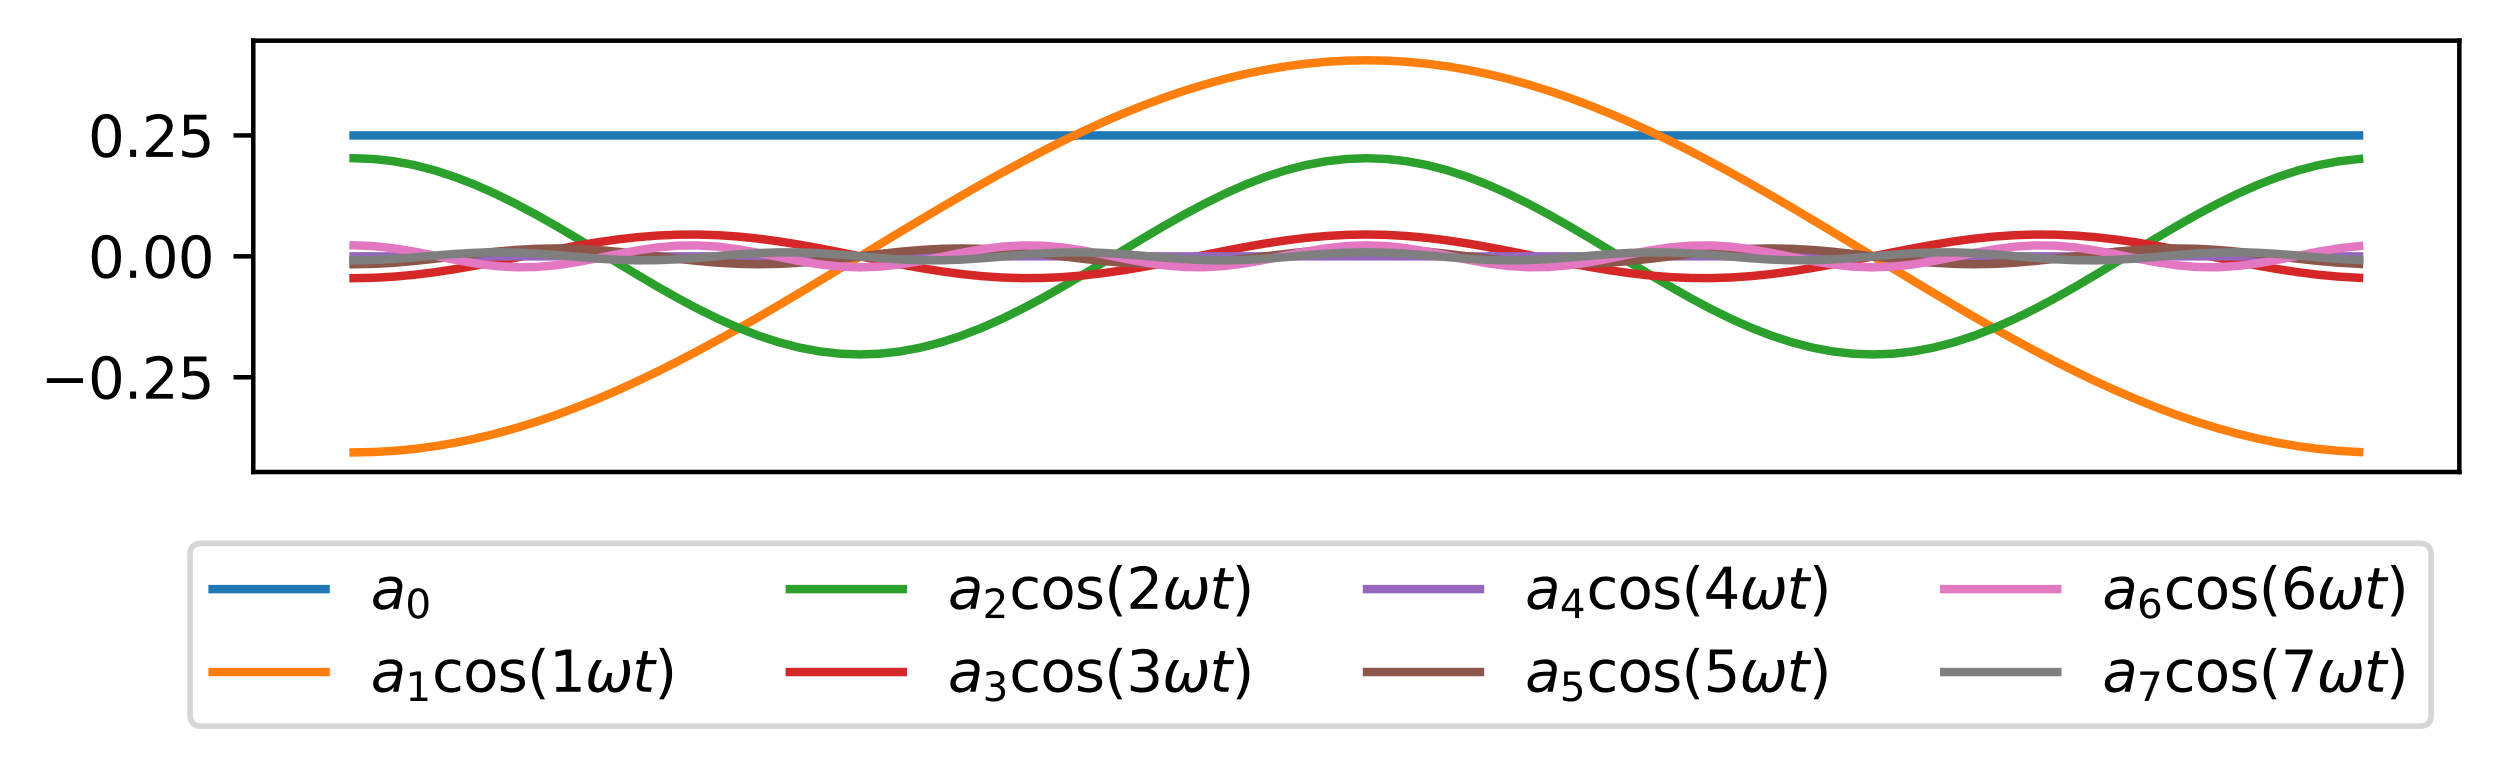 <?xml version="1.0" encoding="utf-8" standalone="no"?>
<!DOCTYPE svg PUBLIC "-//W3C//DTD SVG 1.1//EN"
  "http://www.w3.org/Graphics/SVG/1.1/DTD/svg11.dtd">
<svg xmlns:xlink="http://www.w3.org/1999/xlink" width="442.645pt" height="135.767pt" viewBox="0 0 442.645 135.767" xmlns="http://www.w3.org/2000/svg" version="1.1">
 <defs>
  <style type="text/css">*{stroke-linejoin: round; stroke-linecap: butt}</style>
 </defs>
 <g id="figure_1">
  <g id="patch_1">
   <path d="M 0 135.767 
L 442.645 135.767 
L 442.645 -0 
L 0 -0 
z
" style="fill: #ffffff"/>
  </g>
  <g id="axes_1">
   <g id="patch_2">
    <path d="M 44.845 83.573 
L 435.445 83.573 
L 435.445 7.2 
L 44.845 7.2 
z
" style="fill: #ffffff"/>
   </g>
   <g id="matplotlib.axis_1"/>
   <g id="matplotlib.axis_2">
    <g id="ytick_1">
     <g id="line2d_1">
      <defs>
       <path id="m92865f6f60" d="M 0 0 
L -3.5 0 
" style="stroke: #000000; stroke-width: 0.8"/>
      </defs>
      <g>
       <use xlink:href="#m92865f6f60" x="44.845" y="66.794" style="stroke: #000000; stroke-width: 0.8"/>
      </g>
     </g>
     <g id="text_1">
      <!-- −0.25 -->
      <g transform="translate(7.2 70.593) scale(0.1 -0.1)">
       <defs>
        <path id="DejaVuSans-2212" d="M 678 2272 
L 4684 2272 
L 4684 1741 
L 678 1741 
L 678 2272 
z
" transform="scale(0.016)"/>
        <path id="DejaVuSans-30" d="M 2034 4250 
Q 1547 4250 1301 3770 
Q 1056 3291 1056 2328 
Q 1056 1369 1301 889 
Q 1547 409 2034 409 
Q 2525 409 2770 889 
Q 3016 1369 3016 2328 
Q 3016 3291 2770 3770 
Q 2525 4250 2034 4250 
z
M 2034 4750 
Q 2819 4750 3233 4129 
Q 3647 3509 3647 2328 
Q 3647 1150 3233 529 
Q 2819 -91 2034 -91 
Q 1250 -91 836 529 
Q 422 1150 422 2328 
Q 422 3509 836 4129 
Q 1250 4750 2034 4750 
z
" transform="scale(0.016)"/>
        <path id="DejaVuSans-2e" d="M 684 794 
L 1344 794 
L 1344 0 
L 684 0 
L 684 794 
z
" transform="scale(0.016)"/>
        <path id="DejaVuSans-32" d="M 1228 531 
L 3431 531 
L 3431 0 
L 469 0 
L 469 531 
Q 828 903 1448 1529 
Q 2069 2156 2228 2338 
Q 2531 2678 2651 2914 
Q 2772 3150 2772 3378 
Q 2772 3750 2511 3984 
Q 2250 4219 1831 4219 
Q 1534 4219 1204 4116 
Q 875 4013 500 3803 
L 500 4441 
Q 881 4594 1212 4672 
Q 1544 4750 1819 4750 
Q 2544 4750 2975 4387 
Q 3406 4025 3406 3419 
Q 3406 3131 3298 2873 
Q 3191 2616 2906 2266 
Q 2828 2175 2409 1742 
Q 1991 1309 1228 531 
z
" transform="scale(0.016)"/>
        <path id="DejaVuSans-35" d="M 691 4666 
L 3169 4666 
L 3169 4134 
L 1269 4134 
L 1269 2991 
Q 1406 3038 1543 3061 
Q 1681 3084 1819 3084 
Q 2600 3084 3056 2656 
Q 3513 2228 3513 1497 
Q 3513 744 3044 326 
Q 2575 -91 1722 -91 
Q 1428 -91 1123 -41 
Q 819 9 494 109 
L 494 744 
Q 775 591 1075 516 
Q 1375 441 1709 441 
Q 2250 441 2565 725 
Q 2881 1009 2881 1497 
Q 2881 1984 2565 2268 
Q 2250 2553 1709 2553 
Q 1456 2553 1204 2497 
Q 953 2441 691 2322 
L 691 4666 
z
" transform="scale(0.016)"/>
       </defs>
       <use xlink:href="#DejaVuSans-2212"/>
       <use xlink:href="#DejaVuSans-30" x="83.789"/>
       <use xlink:href="#DejaVuSans-2e" x="147.412"/>
       <use xlink:href="#DejaVuSans-32" x="179.199"/>
       <use xlink:href="#DejaVuSans-35" x="242.822"/>
      </g>
     </g>
    </g>
    <g id="ytick_2">
     <g id="line2d_2">
      <g>
       <use xlink:href="#m92865f6f60" x="44.845" y="45.387" style="stroke: #000000; stroke-width: 0.8"/>
      </g>
     </g>
     <g id="text_2">
      <!-- 0.00 -->
      <g transform="translate(15.58 49.186) scale(0.1 -0.1)">
       <use xlink:href="#DejaVuSans-30"/>
       <use xlink:href="#DejaVuSans-2e" x="63.623"/>
       <use xlink:href="#DejaVuSans-30" x="95.41"/>
       <use xlink:href="#DejaVuSans-30" x="159.033"/>
      </g>
     </g>
    </g>
    <g id="ytick_3">
     <g id="line2d_3">
      <g>
       <use xlink:href="#m92865f6f60" x="44.845" y="23.98" style="stroke: #000000; stroke-width: 0.8"/>
      </g>
     </g>
     <g id="text_3">
      <!-- 0.25 -->
      <g transform="translate(15.58 27.779) scale(0.1 -0.1)">
       <use xlink:href="#DejaVuSans-30"/>
       <use xlink:href="#DejaVuSans-2e" x="63.623"/>
       <use xlink:href="#DejaVuSans-32" x="95.41"/>
       <use xlink:href="#DejaVuSans-35" x="159.033"/>
      </g>
     </g>
    </g>
   </g>
   <g id="line2d_4">
    <path d="M 62.6 23.98 
L 66.187 23.98 
L 69.773 23.98 
L 73.36 23.98 
L 76.947 23.98 
L 80.534 23.98 
L 84.121 23.98 
L 87.707 23.98 
L 91.294 23.98 
L 94.881 23.98 
L 98.468 23.98 
L 102.054 23.98 
L 105.641 23.98 
L 109.228 23.98 
L 112.815 23.98 
L 116.402 23.98 
L 119.988 23.98 
L 123.575 23.98 
L 127.162 23.98 
L 130.749 23.98 
L 134.335 23.98 
L 137.922 23.98 
L 141.509 23.98 
L 145.096 23.98 
L 148.683 23.98 
L 152.269 23.98 
L 155.856 23.98 
L 159.443 23.98 
L 163.03 23.98 
L 166.616 23.98 
L 170.203 23.98 
L 173.79 23.98 
L 177.377 23.98 
L 180.963 23.98 
L 184.55 23.98 
L 188.137 23.98 
L 191.724 23.98 
L 195.311 23.98 
L 198.897 23.98 
L 202.484 23.98 
L 206.071 23.98 
L 209.658 23.98 
L 213.244 23.98 
L 216.831 23.98 
L 220.418 23.98 
L 224.005 23.98 
L 227.592 23.98 
L 231.178 23.98 
L 234.765 23.98 
L 238.352 23.98 
L 241.939 23.98 
L 245.525 23.98 
L 249.112 23.98 
L 252.699 23.98 
L 256.286 23.98 
L 259.873 23.98 
L 263.459 23.98 
L 267.046 23.98 
L 270.633 23.98 
L 274.22 23.98 
L 277.806 23.98 
L 281.393 23.98 
L 284.98 23.98 
L 288.567 23.98 
L 292.154 23.98 
L 295.74 23.98 
L 299.327 23.98 
L 302.914 23.98 
L 306.501 23.98 
L 310.087 23.98 
L 313.674 23.98 
L 317.261 23.98 
L 320.848 23.98 
L 324.435 23.98 
L 328.021 23.98 
L 331.608 23.98 
L 335.195 23.98 
L 338.782 23.98 
L 342.368 23.98 
L 345.955 23.98 
L 349.542 23.98 
L 353.129 23.98 
L 356.716 23.98 
L 360.302 23.98 
L 363.889 23.98 
L 367.476 23.98 
L 371.063 23.98 
L 374.649 23.98 
L 378.236 23.98 
L 381.823 23.98 
L 385.41 23.98 
L 388.997 23.98 
L 392.583 23.98 
L 396.17 23.98 
L 399.757 23.98 
L 403.344 23.98 
L 406.93 23.98 
L 410.517 23.98 
L 414.104 23.98 
L 417.691 23.98 
" clip-path="url(#p701a2b29b4)" style="fill: none; stroke: #1f77b4; stroke-width: 1.5; stroke-linecap: square"/>
   </g>
   <g id="line2d_5">
    <path d="M 62.6 80.102 
L 66.187 80.033 
L 69.773 79.828 
L 73.36 79.487 
L 76.947 79.011 
L 80.534 78.403 
L 84.121 77.664 
L 87.707 76.798 
L 91.294 75.808 
L 94.881 74.698 
L 98.468 73.472 
L 102.054 72.135 
L 105.641 70.693 
L 109.228 69.151 
L 112.815 67.515 
L 116.402 65.792 
L 119.988 63.988 
L 123.575 62.111 
L 127.162 60.168 
L 130.749 58.166 
L 134.335 56.114 
L 137.922 54.02 
L 141.509 51.892 
L 145.096 49.738 
L 148.683 47.566 
L 152.269 45.387 
L 155.856 43.207 
L 159.443 41.036 
L 163.03 38.882 
L 166.616 36.753 
L 170.203 34.659 
L 173.79 32.607 
L 177.377 30.606 
L 180.963 28.663 
L 184.55 26.785 
L 188.137 24.982 
L 191.724 23.258 
L 195.311 21.623 
L 198.897 20.08 
L 202.484 18.638 
L 206.071 17.302 
L 209.658 16.076 
L 213.244 14.966 
L 216.831 13.975 
L 220.418 13.109 
L 224.005 12.371 
L 227.592 11.762 
L 231.178 11.286 
L 234.765 10.945 
L 238.352 10.74 
L 241.939 10.672 
L 245.525 10.74 
L 249.112 10.945 
L 252.699 11.286 
L 256.286 11.762 
L 259.873 12.371 
L 263.459 13.109 
L 267.046 13.975 
L 270.633 14.966 
L 274.22 16.076 
L 277.806 17.302 
L 281.393 18.638 
L 284.98 20.08 
L 288.567 21.623 
L 292.154 23.258 
L 295.74 24.982 
L 299.327 26.785 
L 302.914 28.663 
L 306.501 30.606 
L 310.087 32.607 
L 313.674 34.659 
L 317.261 36.753 
L 320.848 38.882 
L 324.435 41.036 
L 328.021 43.207 
L 331.608 45.387 
L 335.195 47.566 
L 338.782 49.738 
L 342.368 51.892 
L 345.955 54.02 
L 349.542 56.114 
L 353.129 58.166 
L 356.716 60.168 
L 360.302 62.111 
L 363.889 63.988 
L 367.476 65.792 
L 371.063 67.515 
L 374.649 69.151 
L 378.236 70.693 
L 381.823 72.135 
L 385.41 73.472 
L 388.997 74.698 
L 392.583 75.808 
L 396.17 76.798 
L 399.757 77.664 
L 403.344 78.403 
L 406.93 79.011 
L 410.517 79.487 
L 414.104 79.828 
L 417.691 80.033 
" clip-path="url(#p701a2b29b4)" style="fill: none; stroke: #ff7f0e; stroke-width: 1.5; stroke-linecap: square"/>
   </g>
   <g id="line2d_6">
    <path d="M 62.6 28.012 
L 66.187 28.149 
L 69.773 28.558 
L 73.36 29.232 
L 76.947 30.161 
L 80.534 31.33 
L 84.121 32.721 
L 87.707 34.312 
L 91.294 36.077 
L 94.881 37.989 
L 98.468 40.018 
L 102.054 42.131 
L 105.641 44.296 
L 109.228 46.478 
L 112.815 48.642 
L 116.402 50.756 
L 119.988 52.784 
L 123.575 54.696 
L 127.162 56.462 
L 130.749 58.052 
L 134.335 59.443 
L 137.922 60.612 
L 141.509 61.541 
L 145.096 62.216 
L 148.683 62.624 
L 152.269 62.761 
L 155.856 62.624 
L 159.443 62.216 
L 163.03 61.541 
L 166.616 60.612 
L 170.203 59.443 
L 173.79 58.052 
L 177.377 56.462 
L 180.963 54.696 
L 184.55 52.784 
L 188.137 50.756 
L 191.724 48.642 
L 195.311 46.478 
L 198.897 44.296 
L 202.484 42.131 
L 206.071 40.018 
L 209.658 37.989 
L 213.244 36.077 
L 216.831 34.312 
L 220.418 32.721 
L 224.005 31.33 
L 227.592 30.161 
L 231.178 29.232 
L 234.765 28.558 
L 238.352 28.149 
L 241.939 28.012 
L 245.525 28.149 
L 249.112 28.558 
L 252.699 29.232 
L 256.286 30.161 
L 259.873 31.33 
L 263.459 32.721 
L 267.046 34.312 
L 270.633 36.077 
L 274.22 37.989 
L 277.806 40.018 
L 281.393 42.131 
L 284.98 44.296 
L 288.567 46.478 
L 292.154 48.642 
L 295.74 50.756 
L 299.327 52.784 
L 302.914 54.696 
L 306.501 56.462 
L 310.087 58.052 
L 313.674 59.443 
L 317.261 60.612 
L 320.848 61.541 
L 324.435 62.216 
L 328.021 62.624 
L 331.608 62.761 
L 335.195 62.624 
L 338.782 62.216 
L 342.368 61.541 
L 345.955 60.612 
L 349.542 59.443 
L 353.129 58.052 
L 356.716 56.462 
L 360.302 54.696 
L 363.889 52.784 
L 367.476 50.756 
L 371.063 48.642 
L 374.649 46.478 
L 378.236 44.296 
L 381.823 42.131 
L 385.41 40.018 
L 388.997 37.989 
L 392.583 36.077 
L 396.17 34.312 
L 399.757 32.721 
L 403.344 31.33 
L 406.93 30.161 
L 410.517 29.232 
L 414.104 28.558 
L 417.691 28.149 
" clip-path="url(#p701a2b29b4)" style="fill: none; stroke: #2ca02c; stroke-width: 1.5; stroke-linecap: square"/>
   </g>
   <g id="line2d_7">
    <path d="M 62.6 49.254 
L 66.187 49.186 
L 69.773 48.982 
L 73.36 48.652 
L 76.947 48.206 
L 80.534 47.66 
L 84.121 47.033 
L 87.707 46.348 
L 91.294 45.629 
L 94.881 44.902 
L 98.468 44.192 
L 102.054 43.524 
L 105.641 42.921 
L 109.228 42.407 
L 112.815 41.998 
L 116.402 41.709 
L 119.988 41.55 
L 123.575 41.527 
L 127.162 41.641 
L 130.749 41.887 
L 134.335 42.258 
L 137.922 42.739 
L 141.509 43.314 
L 145.096 43.963 
L 148.683 44.662 
L 152.269 45.387 
L 155.856 46.111 
L 159.443 46.81 
L 163.03 47.459 
L 166.616 48.034 
L 170.203 48.515 
L 173.79 48.886 
L 177.377 49.133 
L 180.963 49.246 
L 184.55 49.224 
L 188.137 49.065 
L 191.724 48.776 
L 195.311 48.367 
L 198.897 47.852 
L 202.484 47.25 
L 206.071 46.582 
L 209.658 45.871 
L 213.244 45.144 
L 216.831 44.425 
L 220.418 43.74 
L 224.005 43.113 
L 227.592 42.567 
L 231.178 42.121 
L 234.765 41.791 
L 238.352 41.588 
L 241.939 41.519 
L 245.525 41.588 
L 249.112 41.791 
L 252.699 42.121 
L 256.286 42.567 
L 259.873 43.113 
L 263.459 43.74 
L 267.046 44.425 
L 270.633 45.144 
L 274.22 45.871 
L 277.806 46.582 
L 281.393 47.25 
L 284.98 47.852 
L 288.567 48.367 
L 292.154 48.776 
L 295.74 49.065 
L 299.327 49.224 
L 302.914 49.246 
L 306.501 49.133 
L 310.087 48.886 
L 313.674 48.515 
L 317.261 48.034 
L 320.848 47.459 
L 324.435 46.81 
L 328.021 46.111 
L 331.608 45.387 
L 335.195 44.662 
L 338.782 43.963 
L 342.368 43.314 
L 345.955 42.739 
L 349.542 42.258 
L 353.129 41.887 
L 356.716 41.641 
L 360.302 41.527 
L 363.889 41.55 
L 367.476 41.709 
L 371.063 41.998 
L 374.649 42.407 
L 378.236 42.921 
L 381.823 43.524 
L 385.41 44.192 
L 388.997 44.902 
L 392.583 45.629 
L 396.17 46.348 
L 399.757 47.033 
L 403.344 47.66 
L 406.93 48.206 
L 410.517 48.652 
L 414.104 48.982 
L 417.691 49.186 
" clip-path="url(#p701a2b29b4)" style="fill: none; stroke: #d62728; stroke-width: 1.5; stroke-linecap: square"/>
   </g>
   <g id="line2d_8">
    <path d="M 62.6 45.387 
L 66.187 45.387 
L 69.773 45.387 
L 73.36 45.387 
L 76.947 45.387 
L 80.534 45.387 
L 84.121 45.387 
L 87.707 45.387 
L 91.294 45.387 
L 94.881 45.387 
L 98.468 45.387 
L 102.054 45.387 
L 105.641 45.387 
L 109.228 45.387 
L 112.815 45.387 
L 116.402 45.387 
L 119.988 45.387 
L 123.575 45.387 
L 127.162 45.387 
L 130.749 45.387 
L 134.335 45.387 
L 137.922 45.387 
L 141.509 45.387 
L 145.096 45.387 
L 148.683 45.387 
L 152.269 45.387 
L 155.856 45.387 
L 159.443 45.387 
L 163.03 45.387 
L 166.616 45.387 
L 170.203 45.387 
L 173.79 45.387 
L 177.377 45.387 
L 180.963 45.387 
L 184.55 45.387 
L 188.137 45.387 
L 191.724 45.387 
L 195.311 45.387 
L 198.897 45.387 
L 202.484 45.387 
L 206.071 45.387 
L 209.658 45.387 
L 213.244 45.387 
L 216.831 45.387 
L 220.418 45.387 
L 224.005 45.387 
L 227.592 45.387 
L 231.178 45.387 
L 234.765 45.387 
L 238.352 45.387 
L 241.939 45.387 
L 245.525 45.387 
L 249.112 45.387 
L 252.699 45.387 
L 256.286 45.387 
L 259.873 45.387 
L 263.459 45.387 
L 267.046 45.387 
L 270.633 45.387 
L 274.22 45.387 
L 277.806 45.387 
L 281.393 45.387 
L 284.98 45.387 
L 288.567 45.387 
L 292.154 45.387 
L 295.74 45.387 
L 299.327 45.387 
L 302.914 45.387 
L 306.501 45.387 
L 310.087 45.387 
L 313.674 45.387 
L 317.261 45.387 
L 320.848 45.387 
L 324.435 45.387 
L 328.021 45.387 
L 331.608 45.387 
L 335.195 45.387 
L 338.782 45.387 
L 342.368 45.387 
L 345.955 45.387 
L 349.542 45.387 
L 353.129 45.387 
L 356.716 45.387 
L 360.302 45.387 
L 363.889 45.387 
L 367.476 45.387 
L 371.063 45.387 
L 374.649 45.387 
L 378.236 45.387 
L 381.823 45.387 
L 385.41 45.387 
L 388.997 45.387 
L 392.583 45.387 
L 396.17 45.387 
L 399.757 45.387 
L 403.344 45.387 
L 406.93 45.387 
L 410.517 45.387 
L 414.104 45.387 
L 417.691 45.387 
" clip-path="url(#p701a2b29b4)" style="fill: none; stroke: #9467bd; stroke-width: 1.5; stroke-linecap: square"/>
   </g>
   <g id="line2d_9">
    <path d="M 62.6 46.786 
L 66.187 46.718 
L 69.773 46.519 
L 73.36 46.209 
L 76.947 45.819 
L 80.534 45.387 
L 84.121 44.954 
L 87.707 44.564 
L 91.294 44.254 
L 94.881 44.056 
L 98.468 43.987 
L 102.054 44.056 
L 105.641 44.254 
L 109.228 44.564 
L 112.815 44.954 
L 116.402 45.387 
L 119.988 45.819 
L 123.575 46.209 
L 127.162 46.519 
L 130.749 46.718 
L 134.335 46.786 
L 137.922 46.718 
L 141.509 46.519 
L 145.096 46.209 
L 148.683 45.819 
L 152.269 45.387 
L 155.856 44.954 
L 159.443 44.564 
L 163.03 44.254 
L 166.616 44.056 
L 170.203 43.987 
L 173.79 44.056 
L 177.377 44.254 
L 180.963 44.564 
L 184.55 44.954 
L 188.137 45.387 
L 191.724 45.819 
L 195.311 46.209 
L 198.897 46.519 
L 202.484 46.718 
L 206.071 46.786 
L 209.658 46.718 
L 213.244 46.519 
L 216.831 46.209 
L 220.418 45.819 
L 224.005 45.387 
L 227.592 44.954 
L 231.178 44.564 
L 234.765 44.254 
L 238.352 44.056 
L 241.939 43.987 
L 245.525 44.056 
L 249.112 44.254 
L 252.699 44.564 
L 256.286 44.954 
L 259.873 45.387 
L 263.459 45.819 
L 267.046 46.209 
L 270.633 46.519 
L 274.22 46.718 
L 277.806 46.786 
L 281.393 46.718 
L 284.98 46.519 
L 288.567 46.209 
L 292.154 45.819 
L 295.74 45.387 
L 299.327 44.954 
L 302.914 44.564 
L 306.501 44.254 
L 310.087 44.056 
L 313.674 43.987 
L 317.261 44.056 
L 320.848 44.254 
L 324.435 44.564 
L 328.021 44.954 
L 331.608 45.387 
L 335.195 45.819 
L 338.782 46.209 
L 342.368 46.519 
L 345.955 46.718 
L 349.542 46.786 
L 353.129 46.718 
L 356.716 46.519 
L 360.302 46.209 
L 363.889 45.819 
L 367.476 45.387 
L 371.063 44.954 
L 374.649 44.564 
L 378.236 44.254 
L 381.823 44.056 
L 385.41 43.987 
L 388.997 44.056 
L 392.583 44.254 
L 396.17 44.564 
L 399.757 44.954 
L 403.344 45.387 
L 406.93 45.819 
L 410.517 46.209 
L 414.104 46.519 
L 417.691 46.718 
" clip-path="url(#p701a2b29b4)" style="fill: none; stroke: #8c564b; stroke-width: 1.5; stroke-linecap: square"/>
   </g>
   <g id="line2d_10">
    <path d="M 62.6 43.436 
L 66.187 43.573 
L 69.773 43.964 
L 73.36 44.556 
L 76.947 45.264 
L 80.534 45.99 
L 84.121 46.63 
L 87.707 47.096 
L 91.294 47.322 
L 94.881 47.276 
L 98.468 46.965 
L 102.054 46.432 
L 105.641 45.752 
L 109.228 45.021 
L 112.815 44.341 
L 116.402 43.808 
L 119.988 43.497 
L 123.575 43.451 
L 127.162 43.677 
L 130.749 44.143 
L 134.335 44.784 
L 137.922 45.509 
L 141.509 46.217 
L 145.096 46.809 
L 148.683 47.201 
L 152.269 47.338 
L 155.856 47.201 
L 159.443 46.809 
L 163.03 46.217 
L 166.616 45.509 
L 170.203 44.784 
L 173.79 44.143 
L 177.377 43.677 
L 180.963 43.451 
L 184.55 43.497 
L 188.137 43.808 
L 191.724 44.341 
L 195.311 45.021 
L 198.897 45.752 
L 202.484 46.432 
L 206.071 46.965 
L 209.658 47.276 
L 213.244 47.322 
L 216.831 47.096 
L 220.418 46.63 
L 224.005 45.99 
L 227.592 45.264 
L 231.178 44.556 
L 234.765 43.964 
L 238.352 43.573 
L 241.939 43.436 
L 245.525 43.573 
L 249.112 43.964 
L 252.699 44.556 
L 256.286 45.264 
L 259.873 45.99 
L 263.459 46.63 
L 267.046 47.096 
L 270.633 47.322 
L 274.22 47.276 
L 277.806 46.965 
L 281.393 46.432 
L 284.98 45.752 
L 288.567 45.021 
L 292.154 44.341 
L 295.74 43.808 
L 299.327 43.497 
L 302.914 43.451 
L 306.501 43.677 
L 310.087 44.143 
L 313.674 44.784 
L 317.261 45.509 
L 320.848 46.217 
L 324.435 46.809 
L 328.021 47.201 
L 331.608 47.338 
L 335.195 47.201 
L 338.782 46.809 
L 342.368 46.217 
L 345.955 45.509 
L 349.542 44.784 
L 353.129 44.143 
L 356.716 43.677 
L 360.302 43.451 
L 363.889 43.497 
L 367.476 43.808 
L 371.063 44.341 
L 374.649 45.021 
L 378.236 45.752 
L 381.823 46.432 
L 385.41 46.965 
L 388.997 47.276 
L 392.583 47.322 
L 396.17 47.096 
L 399.757 46.63 
L 403.344 45.99 
L 406.93 45.264 
L 410.517 44.556 
L 414.104 43.964 
L 417.691 43.573 
" clip-path="url(#p701a2b29b4)" style="fill: none; stroke: #e377c2; stroke-width: 1.5; stroke-linecap: square"/>
   </g>
   <g id="line2d_11">
    <path d="M 62.6 46.106 
L 66.187 46.038 
L 69.773 45.845 
L 73.36 45.566 
L 76.947 45.252 
L 80.534 44.964 
L 84.121 44.756 
L 87.707 44.668 
L 91.294 44.717 
L 94.881 44.894 
L 98.468 45.164 
L 102.054 45.477 
L 105.641 45.772 
L 109.228 45.994 
L 112.815 46.101 
L 116.402 46.071 
L 119.988 45.911 
L 123.575 45.652 
L 127.162 45.341 
L 130.749 45.04 
L 134.335 44.804 
L 137.922 44.68 
L 141.509 44.689 
L 145.096 44.832 
L 148.683 45.08 
L 152.269 45.387 
L 155.856 45.693 
L 159.443 45.941 
L 163.03 46.084 
L 166.616 46.094 
L 170.203 45.969 
L 173.79 45.733 
L 177.377 45.432 
L 180.963 45.122 
L 184.55 44.862 
L 188.137 44.702 
L 191.724 44.673 
L 195.311 44.779 
L 198.897 45.001 
L 202.484 45.296 
L 206.071 45.609 
L 209.658 45.879 
L 213.244 46.056 
L 216.831 46.105 
L 220.418 46.017 
L 224.005 45.81 
L 227.592 45.522 
L 231.178 45.208 
L 234.765 44.928 
L 238.352 44.735 
L 241.939 44.667 
L 245.525 44.735 
L 249.112 44.928 
L 252.699 45.208 
L 256.286 45.522 
L 259.873 45.81 
L 263.459 46.017 
L 267.046 46.105 
L 270.633 46.056 
L 274.22 45.879 
L 277.806 45.609 
L 281.393 45.296 
L 284.98 45.001 
L 288.567 44.779 
L 292.154 44.673 
L 295.74 44.702 
L 299.327 44.862 
L 302.914 45.122 
L 306.501 45.432 
L 310.087 45.733 
L 313.674 45.969 
L 317.261 46.094 
L 320.848 46.084 
L 324.435 45.941 
L 328.021 45.693 
L 331.608 45.387 
L 335.195 45.08 
L 338.782 44.832 
L 342.368 44.689 
L 345.955 44.68 
L 349.542 44.804 
L 353.129 45.04 
L 356.716 45.341 
L 360.302 45.652 
L 363.889 45.911 
L 367.476 46.071 
L 371.063 46.101 
L 374.649 45.994 
L 378.236 45.772 
L 381.823 45.477 
L 385.41 45.164 
L 388.997 44.894 
L 392.583 44.717 
L 396.17 44.668 
L 399.757 44.756 
L 403.344 44.964 
L 406.93 45.252 
L 410.517 45.566 
L 414.104 45.845 
L 417.691 46.038 
" clip-path="url(#p701a2b29b4)" style="fill: none; stroke: #7f7f7f; stroke-width: 1.5; stroke-linecap: square"/>
   </g>
   <g id="patch_3">
    <path d="M 44.845 83.573 
L 44.845 7.2 
" style="fill: none; stroke: #000000; stroke-width: 0.8; stroke-linejoin: miter; stroke-linecap: square"/>
   </g>
   <g id="patch_4">
    <path d="M 435.445 83.573 
L 435.445 7.2 
" style="fill: none; stroke: #000000; stroke-width: 0.8; stroke-linejoin: miter; stroke-linecap: square"/>
   </g>
   <g id="patch_5">
    <path d="M 44.845 83.573 
L 435.445 83.573 
" style="fill: none; stroke: #000000; stroke-width: 0.8; stroke-linejoin: miter; stroke-linecap: square"/>
   </g>
   <g id="patch_6">
    <path d="M 44.845 7.2 
L 435.445 7.2 
" style="fill: none; stroke: #000000; stroke-width: 0.8; stroke-linejoin: miter; stroke-linecap: square"/>
   </g>
   <g id="legend_1">
    <g id="patch_7">
     <path d="M 35.645 128.567 
L 428.445 128.567 
Q 430.445 128.567 430.445 126.567 
L 430.445 98.211 
Q 430.445 96.211 428.445 96.211 
L 35.645 96.211 
Q 33.645 96.211 33.645 98.211 
L 33.645 126.567 
Q 33.645 128.567 35.645 128.567 
z
" style="fill: #ffffff; opacity: 0.8; stroke: #cccccc; stroke-linejoin: miter"/>
    </g>
    <g id="line2d_12">
     <path d="M 37.645 104.309 
L 47.645 104.309 
L 57.645 104.309 
" style="fill: none; stroke: #1f77b4; stroke-width: 1.5; stroke-linecap: square"/>
    </g>
    <g id="text_4">
     <!-- $a_0$ -->
     <g transform="translate(65.645 107.809) scale(0.1 -0.1)">
      <defs>
       <path id="DejaVuSans-Oblique-61" d="M 3438 1997 
L 3047 0 
L 2472 0 
L 2578 531 
Q 2325 219 2001 64 
Q 1678 -91 1281 -91 
Q 834 -91 548 182 
Q 263 456 263 884 
Q 263 1497 752 1853 
Q 1241 2209 2100 2209 
L 2900 2209 
L 2931 2363 
Q 2938 2388 2941 2417 
Q 2944 2447 2944 2509 
Q 2944 2788 2717 2942 
Q 2491 3097 2081 3097 
Q 1800 3097 1504 3025 
Q 1209 2953 897 2809 
L 997 3341 
Q 1322 3463 1633 3523 
Q 1944 3584 2234 3584 
Q 2853 3584 3176 3315 
Q 3500 3047 3500 2534 
Q 3500 2431 3484 2292 
Q 3469 2153 3438 1997 
z
M 2816 1759 
L 2241 1759 
Q 1534 1759 1195 1570 
Q 856 1381 856 984 
Q 856 709 1029 553 
Q 1203 397 1509 397 
Q 1978 397 2328 733 
Q 2678 1069 2791 1631 
L 2816 1759 
z
" transform="scale(0.016)"/>
      </defs>
      <use xlink:href="#DejaVuSans-Oblique-61"/>
      <use xlink:href="#DejaVuSans-30" transform="translate(61.279 -16.406) scale(0.7)"/>
     </g>
    </g>
    <g id="line2d_13">
     <path d="M 37.645 118.987 
L 47.645 118.987 
L 57.645 118.987 
" style="fill: none; stroke: #ff7f0e; stroke-width: 1.5; stroke-linecap: square"/>
    </g>
    <g id="text_5">
     <!-- $a_1\cos(1\omega t)$ -->
     <g transform="translate(65.645 122.487) scale(0.1 -0.1)">
      <defs>
       <path id="DejaVuSans-31" d="M 794 531 
L 1825 531 
L 1825 4091 
L 703 3866 
L 703 4441 
L 1819 4666 
L 2450 4666 
L 2450 531 
L 3481 531 
L 3481 0 
L 794 0 
L 794 531 
z
" transform="scale(0.016)"/>
       <path id="DejaVuSans-63" d="M 3122 3366 
L 3122 2828 
Q 2878 2963 2633 3030 
Q 2388 3097 2138 3097 
Q 1578 3097 1268 2742 
Q 959 2388 959 1747 
Q 959 1106 1268 751 
Q 1578 397 2138 397 
Q 2388 397 2633 464 
Q 2878 531 3122 666 
L 3122 134 
Q 2881 22 2623 -34 
Q 2366 -91 2075 -91 
Q 1284 -91 818 406 
Q 353 903 353 1747 
Q 353 2603 823 3093 
Q 1294 3584 2113 3584 
Q 2378 3584 2631 3529 
Q 2884 3475 3122 3366 
z
" transform="scale(0.016)"/>
       <path id="DejaVuSans-6f" d="M 1959 3097 
Q 1497 3097 1228 2736 
Q 959 2375 959 1747 
Q 959 1119 1226 758 
Q 1494 397 1959 397 
Q 2419 397 2687 759 
Q 2956 1122 2956 1747 
Q 2956 2369 2687 2733 
Q 2419 3097 1959 3097 
z
M 1959 3584 
Q 2709 3584 3137 3096 
Q 3566 2609 3566 1747 
Q 3566 888 3137 398 
Q 2709 -91 1959 -91 
Q 1206 -91 779 398 
Q 353 888 353 1747 
Q 353 2609 779 3096 
Q 1206 3584 1959 3584 
z
" transform="scale(0.016)"/>
       <path id="DejaVuSans-73" d="M 2834 3397 
L 2834 2853 
Q 2591 2978 2328 3040 
Q 2066 3103 1784 3103 
Q 1356 3103 1142 2972 
Q 928 2841 928 2578 
Q 928 2378 1081 2264 
Q 1234 2150 1697 2047 
L 1894 2003 
Q 2506 1872 2764 1633 
Q 3022 1394 3022 966 
Q 3022 478 2636 193 
Q 2250 -91 1575 -91 
Q 1294 -91 989 -36 
Q 684 19 347 128 
L 347 722 
Q 666 556 975 473 
Q 1284 391 1588 391 
Q 1994 391 2212 530 
Q 2431 669 2431 922 
Q 2431 1156 2273 1281 
Q 2116 1406 1581 1522 
L 1381 1569 
Q 847 1681 609 1914 
Q 372 2147 372 2553 
Q 372 3047 722 3315 
Q 1072 3584 1716 3584 
Q 2034 3584 2315 3537 
Q 2597 3491 2834 3397 
z
" transform="scale(0.016)"/>
       <path id="DejaVuSans-28" d="M 1984 4856 
Q 1566 4138 1362 3434 
Q 1159 2731 1159 2009 
Q 1159 1288 1364 580 
Q 1569 -128 1984 -844 
L 1484 -844 
Q 1016 -109 783 600 
Q 550 1309 550 2009 
Q 550 2706 781 3412 
Q 1013 4119 1484 4856 
L 1984 4856 
z
" transform="scale(0.016)"/>
       <path id="DejaVuSans-Oblique-3c9" d="M 1369 -91 
Q 72 -91 434 1766 
Q 575 2500 1256 3500 
L 1875 3500 
Q 1231 2500 1088 1750 
Q 819 397 1519 397 
Q 2166 397 2478 2078 
L 3009 2078 
Q 2669 388 3316 397 
Q 4013 403 4275 1750 
Q 4419 2500 4169 3500 
L 4788 3500 
Q 5075 2500 4934 1766 
Q 4578 -94 3278 -91 
Q 2428 -88 2503 844 
Q 2194 -91 1369 -91 
z
" transform="scale(0.016)"/>
       <path id="DejaVuSans-Oblique-74" d="M 2706 3500 
L 2619 3053 
L 1472 3053 
L 1100 1153 
Q 1081 1047 1072 975 
Q 1063 903 1063 863 
Q 1063 663 1183 572 
Q 1303 481 1569 481 
L 2150 481 
L 2053 0 
L 1503 0 
Q 991 0 739 200 
Q 488 400 488 806 
Q 488 878 497 964 
Q 506 1050 525 1153 
L 897 3053 
L 409 3053 
L 500 3500 
L 978 3500 
L 1172 4494 
L 1747 4494 
L 1556 3500 
L 2706 3500 
z
" transform="scale(0.016)"/>
       <path id="DejaVuSans-29" d="M 513 4856 
L 1013 4856 
Q 1481 4119 1714 3412 
Q 1947 2706 1947 2009 
Q 1947 1309 1714 600 
Q 1481 -109 1013 -844 
L 513 -844 
Q 928 -128 1133 580 
Q 1338 1288 1338 2009 
Q 1338 2731 1133 3434 
Q 928 4138 513 4856 
z
" transform="scale(0.016)"/>
      </defs>
      <use xlink:href="#DejaVuSans-Oblique-61" transform="translate(0 0.125)"/>
      <use xlink:href="#DejaVuSans-31" transform="translate(61.279 -16.281) scale(0.7)"/>
      <use xlink:href="#DejaVuSans-63" transform="translate(108.55 0.125)"/>
      <use xlink:href="#DejaVuSans-6f" transform="translate(163.53 0.125)"/>
      <use xlink:href="#DejaVuSans-73" transform="translate(224.712 0.125)"/>
      <use xlink:href="#DejaVuSans-28" transform="translate(276.812 0.125)"/>
      <use xlink:href="#DejaVuSans-31" transform="translate(315.825 0.125)"/>
      <use xlink:href="#DejaVuSans-Oblique-3c9" transform="translate(379.448 0.125)"/>
      <use xlink:href="#DejaVuSans-Oblique-74" transform="translate(463.188 0.125)"/>
      <use xlink:href="#DejaVuSans-29" transform="translate(502.397 0.125)"/>
     </g>
    </g>
    <g id="line2d_14">
     <path d="M 139.845 104.309 
L 149.845 104.309 
L 159.845 104.309 
" style="fill: none; stroke: #2ca02c; stroke-width: 1.5; stroke-linecap: square"/>
    </g>
    <g id="text_6">
     <!-- $a_2\cos(2\omega t)$ -->
     <g transform="translate(167.845 107.809) scale(0.1 -0.1)">
      <use xlink:href="#DejaVuSans-Oblique-61" transform="translate(0 0.125)"/>
      <use xlink:href="#DejaVuSans-32" transform="translate(61.279 -16.281) scale(0.7)"/>
      <use xlink:href="#DejaVuSans-63" transform="translate(108.55 0.125)"/>
      <use xlink:href="#DejaVuSans-6f" transform="translate(163.53 0.125)"/>
      <use xlink:href="#DejaVuSans-73" transform="translate(224.712 0.125)"/>
      <use xlink:href="#DejaVuSans-28" transform="translate(276.812 0.125)"/>
      <use xlink:href="#DejaVuSans-32" transform="translate(315.825 0.125)"/>
      <use xlink:href="#DejaVuSans-Oblique-3c9" transform="translate(379.448 0.125)"/>
      <use xlink:href="#DejaVuSans-Oblique-74" transform="translate(463.188 0.125)"/>
      <use xlink:href="#DejaVuSans-29" transform="translate(502.397 0.125)"/>
     </g>
    </g>
    <g id="line2d_15">
     <path d="M 139.845 118.987 
L 149.845 118.987 
L 159.845 118.987 
" style="fill: none; stroke: #d62728; stroke-width: 1.5; stroke-linecap: square"/>
    </g>
    <g id="text_7">
     <!-- $a_3\cos(3\omega t)$ -->
     <g transform="translate(167.845 122.487) scale(0.1 -0.1)">
      <defs>
       <path id="DejaVuSans-33" d="M 2597 2516 
Q 3050 2419 3304 2112 
Q 3559 1806 3559 1356 
Q 3559 666 3084 287 
Q 2609 -91 1734 -91 
Q 1441 -91 1130 -33 
Q 819 25 488 141 
L 488 750 
Q 750 597 1062 519 
Q 1375 441 1716 441 
Q 2309 441 2620 675 
Q 2931 909 2931 1356 
Q 2931 1769 2642 2001 
Q 2353 2234 1838 2234 
L 1294 2234 
L 1294 2753 
L 1863 2753 
Q 2328 2753 2575 2939 
Q 2822 3125 2822 3475 
Q 2822 3834 2567 4026 
Q 2313 4219 1838 4219 
Q 1578 4219 1281 4162 
Q 984 4106 628 3988 
L 628 4550 
Q 988 4650 1302 4700 
Q 1616 4750 1894 4750 
Q 2613 4750 3031 4423 
Q 3450 4097 3450 3541 
Q 3450 3153 3228 2886 
Q 3006 2619 2597 2516 
z
" transform="scale(0.016)"/>
      </defs>
      <use xlink:href="#DejaVuSans-Oblique-61" transform="translate(0 0.125)"/>
      <use xlink:href="#DejaVuSans-33" transform="translate(61.279 -16.281) scale(0.7)"/>
      <use xlink:href="#DejaVuSans-63" transform="translate(108.55 0.125)"/>
      <use xlink:href="#DejaVuSans-6f" transform="translate(163.53 0.125)"/>
      <use xlink:href="#DejaVuSans-73" transform="translate(224.712 0.125)"/>
      <use xlink:href="#DejaVuSans-28" transform="translate(276.812 0.125)"/>
      <use xlink:href="#DejaVuSans-33" transform="translate(315.825 0.125)"/>
      <use xlink:href="#DejaVuSans-Oblique-3c9" transform="translate(379.448 0.125)"/>
      <use xlink:href="#DejaVuSans-Oblique-74" transform="translate(463.188 0.125)"/>
      <use xlink:href="#DejaVuSans-29" transform="translate(502.397 0.125)"/>
     </g>
    </g>
    <g id="line2d_16">
     <path d="M 242.045 104.309 
L 252.045 104.309 
L 262.045 104.309 
" style="fill: none; stroke: #9467bd; stroke-width: 1.5; stroke-linecap: square"/>
    </g>
    <g id="text_8">
     <!-- $a_4\cos(4\omega t)$ -->
     <g transform="translate(270.045 107.809) scale(0.1 -0.1)">
      <defs>
       <path id="DejaVuSans-34" d="M 2419 4116 
L 825 1625 
L 2419 1625 
L 2419 4116 
z
M 2253 4666 
L 3047 4666 
L 3047 1625 
L 3713 1625 
L 3713 1100 
L 3047 1100 
L 3047 0 
L 2419 0 
L 2419 1100 
L 313 1100 
L 313 1709 
L 2253 4666 
z
" transform="scale(0.016)"/>
      </defs>
      <use xlink:href="#DejaVuSans-Oblique-61" transform="translate(0 0.125)"/>
      <use xlink:href="#DejaVuSans-34" transform="translate(61.279 -16.281) scale(0.7)"/>
      <use xlink:href="#DejaVuSans-63" transform="translate(108.55 0.125)"/>
      <use xlink:href="#DejaVuSans-6f" transform="translate(163.53 0.125)"/>
      <use xlink:href="#DejaVuSans-73" transform="translate(224.712 0.125)"/>
      <use xlink:href="#DejaVuSans-28" transform="translate(276.812 0.125)"/>
      <use xlink:href="#DejaVuSans-34" transform="translate(315.825 0.125)"/>
      <use xlink:href="#DejaVuSans-Oblique-3c9" transform="translate(379.448 0.125)"/>
      <use xlink:href="#DejaVuSans-Oblique-74" transform="translate(463.188 0.125)"/>
      <use xlink:href="#DejaVuSans-29" transform="translate(502.397 0.125)"/>
     </g>
    </g>
    <g id="line2d_17">
     <path d="M 242.045 118.987 
L 252.045 118.987 
L 262.045 118.987 
" style="fill: none; stroke: #8c564b; stroke-width: 1.5; stroke-linecap: square"/>
    </g>
    <g id="text_9">
     <!-- $a_5\cos(5\omega t)$ -->
     <g transform="translate(270.045 122.487) scale(0.1 -0.1)">
      <use xlink:href="#DejaVuSans-Oblique-61" transform="translate(0 0.125)"/>
      <use xlink:href="#DejaVuSans-35" transform="translate(61.279 -16.281) scale(0.7)"/>
      <use xlink:href="#DejaVuSans-63" transform="translate(108.55 0.125)"/>
      <use xlink:href="#DejaVuSans-6f" transform="translate(163.53 0.125)"/>
      <use xlink:href="#DejaVuSans-73" transform="translate(224.712 0.125)"/>
      <use xlink:href="#DejaVuSans-28" transform="translate(276.812 0.125)"/>
      <use xlink:href="#DejaVuSans-35" transform="translate(315.825 0.125)"/>
      <use xlink:href="#DejaVuSans-Oblique-3c9" transform="translate(379.448 0.125)"/>
      <use xlink:href="#DejaVuSans-Oblique-74" transform="translate(463.188 0.125)"/>
      <use xlink:href="#DejaVuSans-29" transform="translate(502.397 0.125)"/>
     </g>
    </g>
    <g id="line2d_18">
     <path d="M 344.245 104.309 
L 354.245 104.309 
L 364.245 104.309 
" style="fill: none; stroke: #e377c2; stroke-width: 1.5; stroke-linecap: square"/>
    </g>
    <g id="text_10">
     <!-- $a_6\cos(6\omega t)$ -->
     <g transform="translate(372.245 107.809) scale(0.1 -0.1)">
      <defs>
       <path id="DejaVuSans-36" d="M 2113 2584 
Q 1688 2584 1439 2293 
Q 1191 2003 1191 1497 
Q 1191 994 1439 701 
Q 1688 409 2113 409 
Q 2538 409 2786 701 
Q 3034 994 3034 1497 
Q 3034 2003 2786 2293 
Q 2538 2584 2113 2584 
z
M 3366 4563 
L 3366 3988 
Q 3128 4100 2886 4159 
Q 2644 4219 2406 4219 
Q 1781 4219 1451 3797 
Q 1122 3375 1075 2522 
Q 1259 2794 1537 2939 
Q 1816 3084 2150 3084 
Q 2853 3084 3261 2657 
Q 3669 2231 3669 1497 
Q 3669 778 3244 343 
Q 2819 -91 2113 -91 
Q 1303 -91 875 529 
Q 447 1150 447 2328 
Q 447 3434 972 4092 
Q 1497 4750 2381 4750 
Q 2619 4750 2861 4703 
Q 3103 4656 3366 4563 
z
" transform="scale(0.016)"/>
      </defs>
      <use xlink:href="#DejaVuSans-Oblique-61" transform="translate(0 0.125)"/>
      <use xlink:href="#DejaVuSans-36" transform="translate(61.279 -16.281) scale(0.7)"/>
      <use xlink:href="#DejaVuSans-63" transform="translate(108.55 0.125)"/>
      <use xlink:href="#DejaVuSans-6f" transform="translate(163.53 0.125)"/>
      <use xlink:href="#DejaVuSans-73" transform="translate(224.712 0.125)"/>
      <use xlink:href="#DejaVuSans-28" transform="translate(276.812 0.125)"/>
      <use xlink:href="#DejaVuSans-36" transform="translate(315.825 0.125)"/>
      <use xlink:href="#DejaVuSans-Oblique-3c9" transform="translate(379.448 0.125)"/>
      <use xlink:href="#DejaVuSans-Oblique-74" transform="translate(463.188 0.125)"/>
      <use xlink:href="#DejaVuSans-29" transform="translate(502.397 0.125)"/>
     </g>
    </g>
    <g id="line2d_19">
     <path d="M 344.245 118.987 
L 354.245 118.987 
L 364.245 118.987 
" style="fill: none; stroke: #7f7f7f; stroke-width: 1.5; stroke-linecap: square"/>
    </g>
    <g id="text_11">
     <!-- $a_7\cos(7\omega t)$ -->
     <g transform="translate(372.245 122.487) scale(0.1 -0.1)">
      <defs>
       <path id="DejaVuSans-37" d="M 525 4666 
L 3525 4666 
L 3525 4397 
L 1831 0 
L 1172 0 
L 2766 4134 
L 525 4134 
L 525 4666 
z
" transform="scale(0.016)"/>
      </defs>
      <use xlink:href="#DejaVuSans-Oblique-61" transform="translate(0 0.125)"/>
      <use xlink:href="#DejaVuSans-37" transform="translate(61.279 -16.281) scale(0.7)"/>
      <use xlink:href="#DejaVuSans-63" transform="translate(108.55 0.125)"/>
      <use xlink:href="#DejaVuSans-6f" transform="translate(163.53 0.125)"/>
      <use xlink:href="#DejaVuSans-73" transform="translate(224.712 0.125)"/>
      <use xlink:href="#DejaVuSans-28" transform="translate(276.812 0.125)"/>
      <use xlink:href="#DejaVuSans-37" transform="translate(315.825 0.125)"/>
      <use xlink:href="#DejaVuSans-Oblique-3c9" transform="translate(379.448 0.125)"/>
      <use xlink:href="#DejaVuSans-Oblique-74" transform="translate(463.188 0.125)"/>
      <use xlink:href="#DejaVuSans-29" transform="translate(502.397 0.125)"/>
     </g>
    </g>
   </g>
  </g>
 </g>
 <defs>
  <clipPath id="p701a2b29b4">
   <rect x="44.845" y="7.2" width="390.6" height="76.373"/>
  </clipPath>
 </defs>
</svg>
